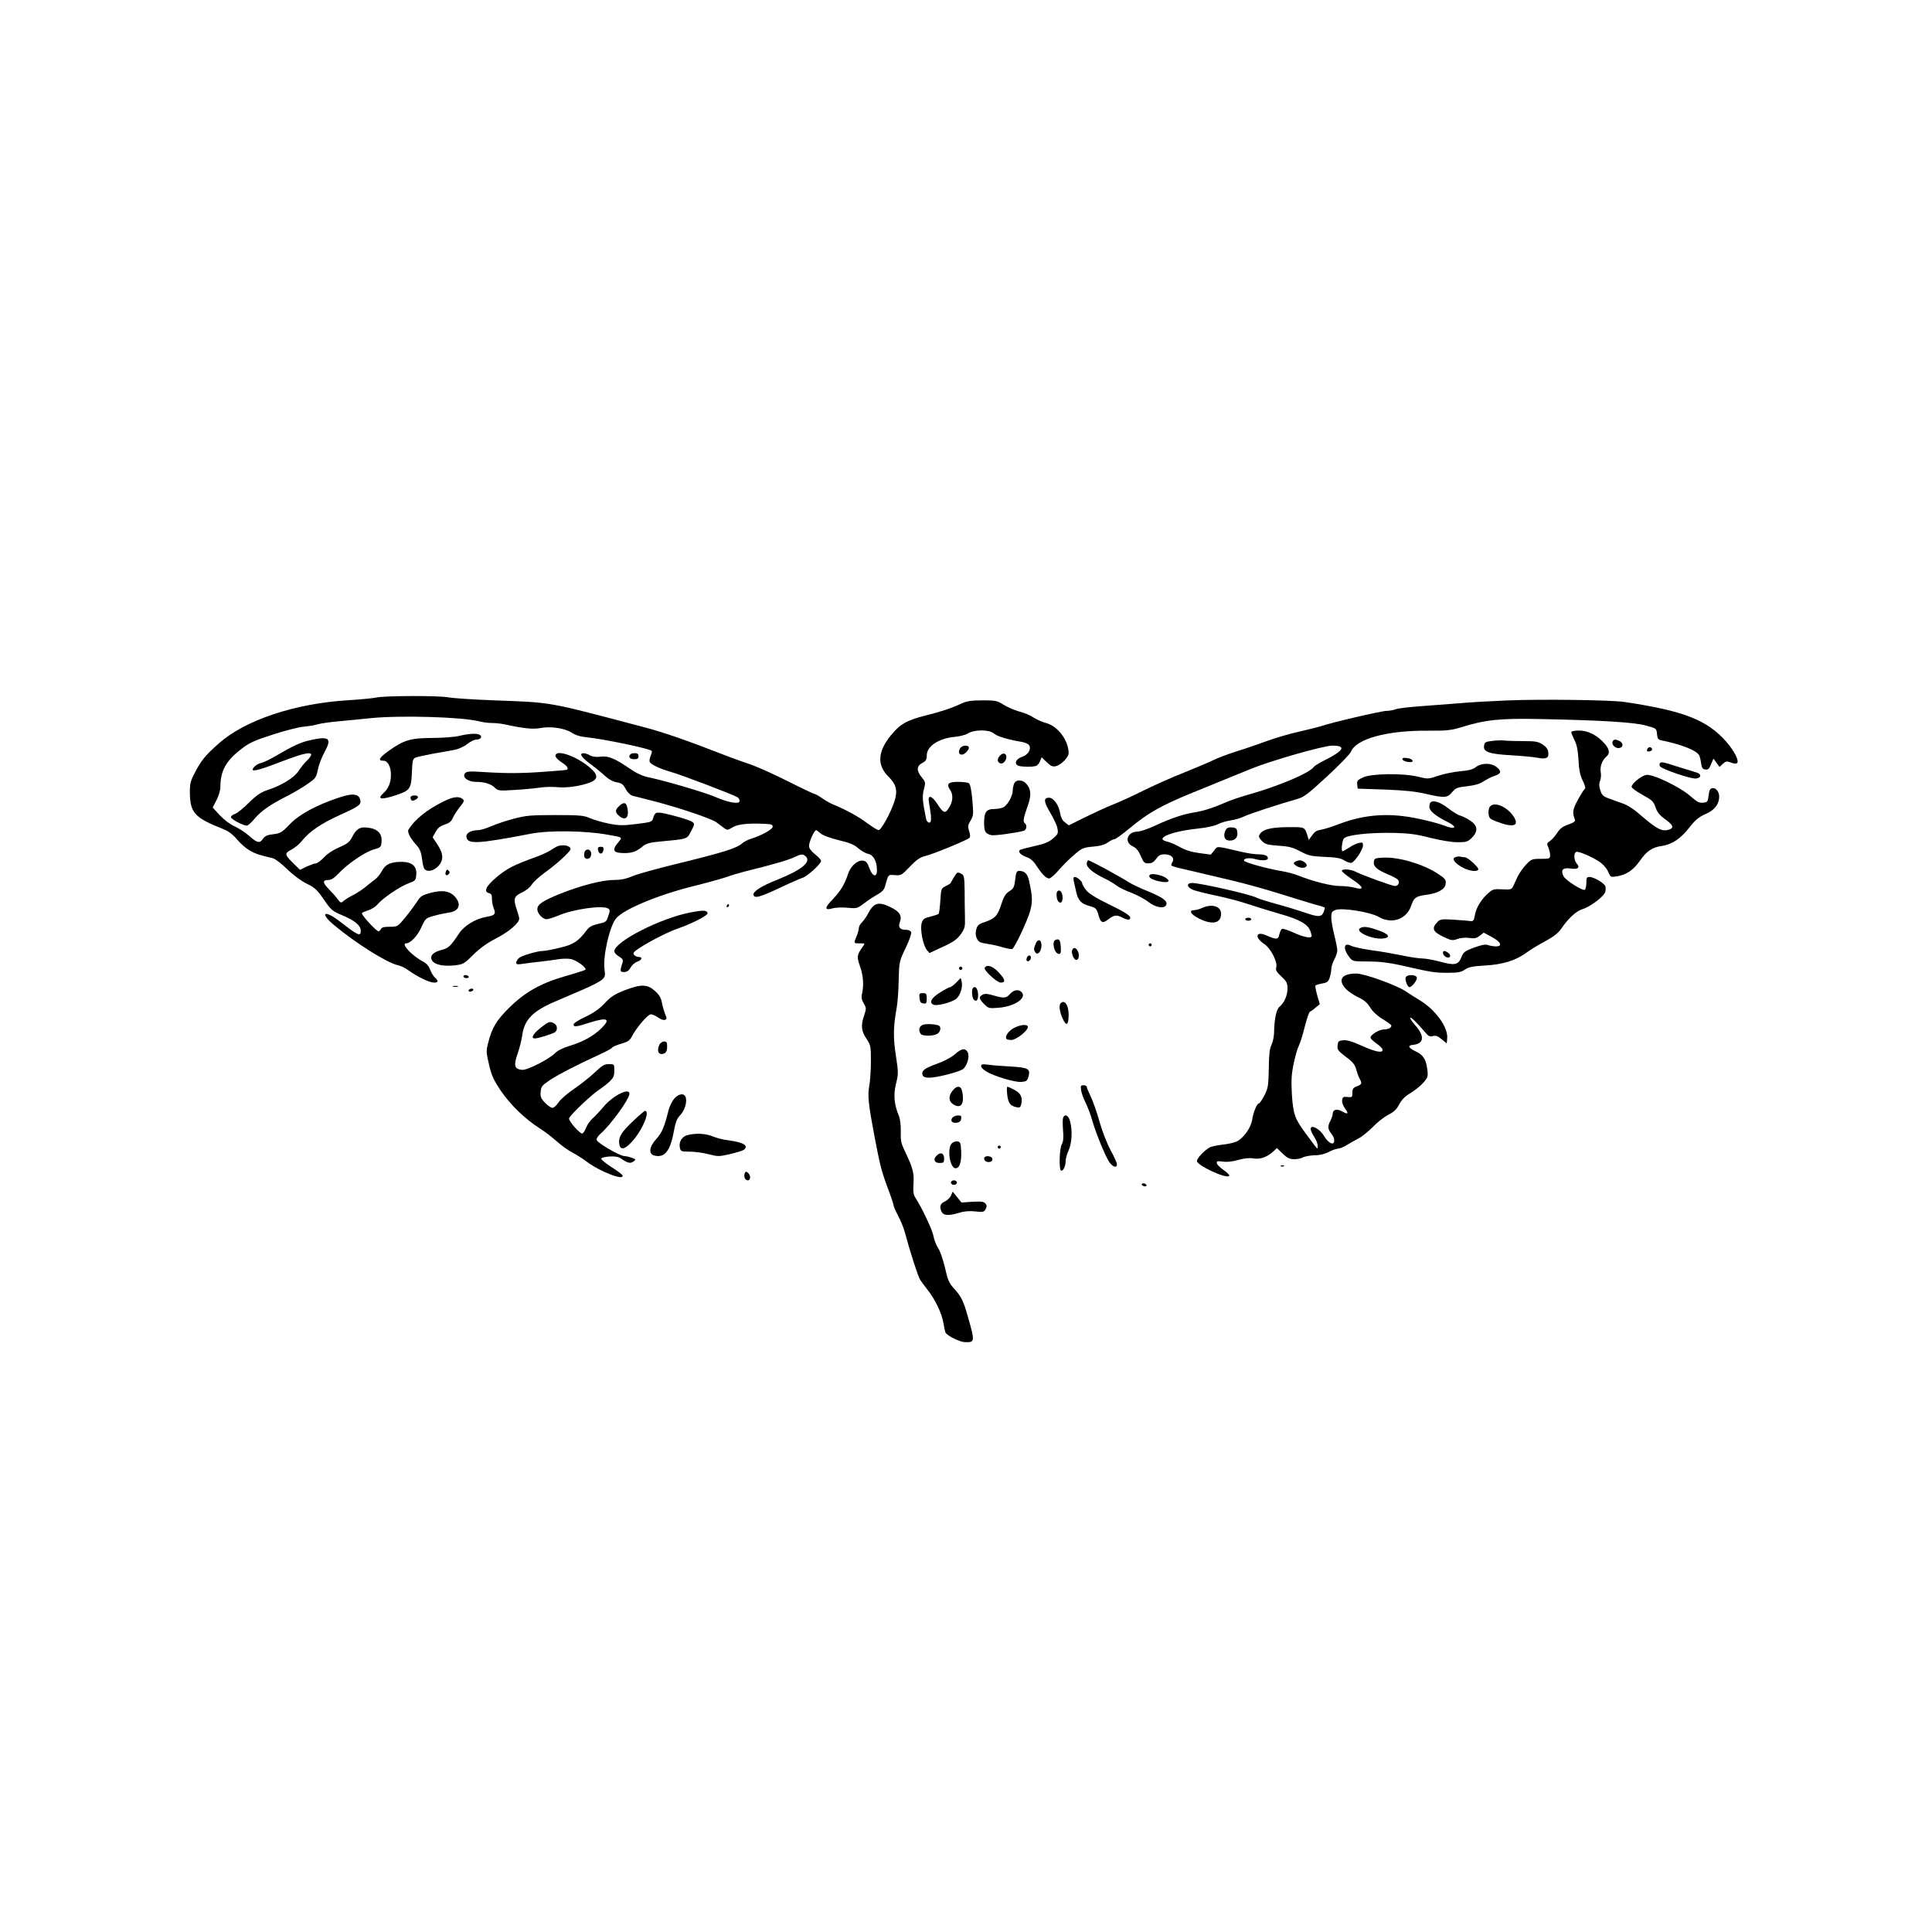 <?xml version="1.0" standalone="no"?>
<!DOCTYPE svg PUBLIC "-//W3C//DTD SVG 20010904//EN"
 "http://www.w3.org/TR/2001/REC-SVG-20010904/DTD/svg10.dtd">
<svg version="1.0" xmlns="http://www.w3.org/2000/svg"
 width="1280pt" height="1280pt" viewBox="0 0 1280 1280"
 preserveAspectRatio="xMidYMid meet">
<g transform="translate(0,1280) scale(0.1,-0.1)"
fill="#000000" stroke="none">
<path d="M2495 8179 c-22 -5 -105 -13 -185 -18 -356 -21 -688 -132 -862 -288
-89 -78 -117 -114 -160 -198 -27 -52 -31 -70 -30 -134 3 -127 34 -160 219
-233 36 -14 64 -35 93 -69 22 -27 60 -60 83 -73 38 -22 64 -31 151 -51 17 -3
59 -35 98 -73 41 -40 94 -79 131 -97 53 -26 69 -41 113 -105 48 -70 56 -77
124 -105 82 -35 120 -67 120 -101 0 -41 -16 -34 -141 63 -101 77 -133 56 -37
-25 149 -124 352 -251 425 -267 17 -3 50 -19 71 -35 58 -42 138 -80 167 -80
30 0 32 11 5 35 -10 9 -24 33 -30 51 -8 22 -23 40 -43 51 -75 38 -155 123
-116 123 28 0 74 48 100 105 27 60 29 62 86 78 32 9 76 18 98 21 64 9 83 51
44 99 -33 43 -86 53 -165 32 -58 -16 -68 -22 -91 -59 -15 -22 -49 -69 -77
-103 -51 -62 -51 -63 -104 -63 -37 0 -54 -4 -58 -15 -4 -8 -11 -15 -16 -15
-15 0 -119 113 -110 121 4 4 24 12 44 19 21 6 48 24 60 39 33 40 146 117 203
138 48 18 50 20 53 60 4 55 -29 83 -98 83 -72 0 -108 -17 -130 -61 -11 -21
-32 -46 -46 -56 -14 -10 -42 -32 -62 -49 -21 -17 -57 -41 -82 -54 -25 -12 -53
-30 -64 -39 -17 -15 -19 -14 -40 13 -11 16 -38 46 -59 67 -41 42 -41 59 0 59
17 0 39 14 67 44 59 63 175 142 232 158 47 13 49 15 52 54 4 52 -28 84 -93 91
-52 6 -75 -8 -105 -68 -15 -28 -32 -41 -83 -63 -40 -17 -79 -43 -101 -67 -20
-21 -44 -39 -53 -39 -9 0 -36 -10 -61 -21 l-44 -22 -40 39 c-63 62 -65 70 -19
94 22 11 55 38 72 60 51 63 127 114 250 170 131 59 144 69 135 103 -10 39 -51
43 -143 12 -149 -50 -263 -112 -324 -177 -51 -53 -61 -59 -109 -65 -39 -4 -55
-12 -67 -29 -21 -33 -38 -30 -91 17 -26 23 -69 51 -97 64 -29 12 -71 44 -98
73 l-48 52 26 50 c14 27 25 65 25 84 0 110 37 176 143 257 51 39 87 55 207 93
79 26 171 49 205 52 33 3 74 10 92 16 18 5 78 14 135 19 57 5 153 15 213 21
199 20 605 8 720 -21 22 -6 59 -11 83 -11 24 0 62 -4 85 -9 119 -26 187 -34
234 -25 70 14 164 0 210 -30 26 -17 59 -27 103 -31 114 -12 412 -74 428 -90 3
-2 -1 -18 -8 -34 -6 -16 -9 -35 -5 -40 10 -17 65 -43 130 -62 76 -21 424 -154
453 -172 6 -5 12 -15 12 -24 0 -23 -74 -11 -158 26 -68 30 -338 109 -444 131
-38 7 -79 26 -120 54 -106 72 -146 89 -197 83 -30 -4 -55 -1 -71 8 -14 8 -33
14 -42 15 -34 0 -17 -27 45 -73 34 -25 78 -61 98 -80 23 -21 51 -36 75 -40 32
-5 43 -13 59 -44 12 -22 30 -40 45 -45 14 -3 72 -18 130 -33 160 -40 390 -117
425 -142 16 -12 40 -30 52 -39 21 -15 25 -15 55 4 34 21 98 29 211 24 47 -2
57 -5 56 -19 0 -18 -74 -59 -149 -82 -19 -6 -43 -20 -55 -30 -33 -30 -125 -59
-403 -127 -145 -35 -290 -75 -322 -89 -42 -18 -78 -25 -122 -25 -77 0 -217
-36 -356 -91 -116 -47 -152 -71 -152 -103 0 -28 35 -66 61 -66 11 0 47 11 80
25 99 42 292 69 328 46 13 -8 13 -15 1 -50 -12 -38 -16 -41 -67 -52 -40 -9
-60 -20 -76 -42 -56 -74 -87 -95 -178 -116 -48 -12 -97 -21 -109 -21 -38 0
-144 -31 -162 -47 -10 -9 -18 -23 -18 -31 0 -12 9 -13 48 -7 26 4 81 11 122
15 41 5 94 12 117 16 23 3 57 4 75 0 36 -6 108 -59 96 -71 -3 -3 -64 -23 -135
-43 -163 -47 -268 -107 -374 -213 -81 -81 -109 -128 -134 -225 -15 -58 -14
-66 5 -148 17 -72 30 -101 79 -174 64 -93 160 -186 256 -247 33 -21 84 -60
114 -87 30 -27 76 -60 103 -74 27 -14 70 -41 96 -61 86 -65 252 -129 236 -90
-2 6 -36 32 -75 56 -38 25 -68 50 -66 55 2 6 27 12 55 14 39 2 60 -2 80 -16
41 -28 58 -32 79 -17 17 13 17 14 -8 23 -14 6 -38 12 -55 13 -34 4 -173 85
-181 106 -3 8 7 25 25 41 69 61 192 230 192 266 0 42 -108 -12 -170 -85 -25
-30 -58 -65 -73 -78 -16 -13 -35 -41 -44 -62 -8 -22 -20 -39 -26 -39 -17 0
-87 80 -87 99 0 18 155 165 210 199 14 9 40 29 58 46 26 25 32 37 32 73 0 43
0 43 -36 43 -30 0 -45 -9 -92 -54 -32 -30 -93 -79 -137 -109 -44 -29 -91 -70
-104 -90 -13 -20 -32 -37 -41 -37 -9 0 -31 15 -49 34 -27 28 -32 40 -29 72 3
35 9 43 58 76 55 37 186 105 331 171 42 19 79 39 83 45 3 6 31 18 61 27 44 12
58 22 71 48 30 58 106 147 126 147 10 0 32 -10 48 -21 16 -12 36 -19 45 -16
14 6 14 10 1 40 -7 19 -17 53 -21 75 -5 30 -17 51 -46 77 -50 45 -91 46 -201
4 -66 -26 -91 -42 -132 -86 -36 -38 -73 -64 -128 -90 -43 -20 -78 -42 -78 -50
0 -19 18 -17 110 13 116 36 138 24 73 -40 -51 -50 -124 -90 -209 -115 -42 -13
-80 -31 -94 -46 -39 -41 -187 -117 -222 -113 -50 5 -56 28 -29 106 13 37 27
93 31 124 15 105 71 161 228 227 37 16 114 49 170 73 57 24 115 54 129 66 22
20 24 27 18 71 -12 87 36 293 79 339 55 61 280 154 510 211 89 22 189 50 221
61 33 12 85 27 115 35 188 46 294 77 335 97 35 17 50 20 63 12 58 -37 -5 -93
-182 -164 -101 -40 -158 -76 -154 -98 6 -26 39 -18 177 47 69 33 137 62 150
66 29 9 121 92 121 111 0 7 -18 27 -40 44 -27 22 -40 40 -40 56 0 26 35 104
47 104 4 0 17 -10 29 -21 14 -13 60 -30 119 -45 73 -17 105 -30 131 -54 20
-17 49 -34 66 -37 35 -7 58 -50 58 -108 0 -52 -30 -43 -51 15 -13 37 -22 46
-44 48 -34 4 -80 -37 -96 -87 -22 -68 -51 -116 -101 -168 -57 -58 -57 -77 -1
-61 21 6 66 7 99 4 60 -6 64 -5 110 30 26 20 66 46 88 58 26 14 43 31 48 49
25 88 20 82 67 79 40 -3 45 -1 99 56 45 47 67 62 103 71 49 11 277 105 292
120 6 6 5 23 -2 44 -10 30 -9 39 9 70 20 33 20 43 12 137 -6 68 -14 105 -23
111 -8 5 -40 9 -72 9 -65 0 -79 -14 -53 -52 22 -30 20 -76 -4 -115 -28 -47
-38 -44 -83 25 -34 52 -62 57 -53 10 18 -102 19 -138 3 -138 -9 0 -19 10 -21
23 -25 123 -27 151 -15 197 12 46 11 49 -14 80 -36 43 -35 75 3 95 25 13 30
22 30 50 0 61 79 113 184 123 34 3 74 13 91 24 42 25 141 25 169 -1 20 -19 98
-42 184 -56 24 -4 46 -14 51 -24 15 -26 -9 -63 -49 -76 -37 -12 -52 -42 -28
-56 15 -10 99 -12 123 -3 9 4 21 18 26 32 l10 25 34 -33 c27 -26 39 -31 61
-26 35 9 84 59 84 87 0 82 -72 179 -150 199 -25 6 -61 23 -82 36 -20 14 -62
32 -95 40 -32 9 -79 29 -104 45 -42 27 -53 29 -140 29 -74 0 -104 -5 -139 -21
-66 -31 -136 -54 -236 -79 -125 -31 -172 -58 -231 -131 -88 -107 -94 -197 -18
-273 54 -53 64 -94 40 -168 -24 -73 -87 -188 -104 -188 -7 0 -41 21 -75 46
-58 44 -150 94 -226 124 -19 8 -53 27 -74 42 -21 15 -44 28 -50 28 -5 0 -85
38 -176 84 -91 46 -205 97 -255 114 -49 16 -142 50 -205 75 -209 81 -363 135
-485 167 -659 174 -607 165 -999 180 -137 5 -274 14 -305 20 -66 12 -419 11
-476 -1z"/>
<path d="M9975 8159 c-99 -4 -236 -12 -305 -18 -69 -5 -186 -14 -260 -20 -74
-5 -148 -14 -163 -20 -16 -6 -44 -11 -63 -11 -32 0 -379 -81 -431 -101 -12 -4
-75 -20 -140 -35 -65 -14 -160 -42 -212 -61 -52 -19 -144 -51 -205 -70 -61
-19 -132 -46 -157 -59 -26 -13 -114 -50 -196 -83 -83 -33 -204 -87 -270 -120
-65 -33 -155 -74 -199 -91 -43 -17 -127 -56 -186 -85 l-107 -53 -26 20 c-16
12 -27 34 -31 59 -9 56 -44 104 -74 104 -38 0 -35 -27 9 -101 22 -37 44 -83
47 -103 6 -32 3 -38 -29 -66 -28 -24 -57 -36 -122 -50 -47 -11 -91 -22 -97
-26 -17 -11 6 -36 47 -49 21 -7 43 -26 60 -53 39 -60 66 -87 86 -87 9 0 38 25
63 55 26 30 72 76 103 102 51 44 60 48 125 54 48 4 78 13 98 28 16 11 35 21
43 21 8 0 52 32 98 70 124 104 213 154 424 240 105 43 215 88 245 100 30 12
91 37 135 55 136 56 484 155 542 155 94 0 78 -32 -49 -96 -36 -18 -69 -38 -72
-43 -26 -41 -228 -127 -436 -186 -47 -13 -105 -33 -130 -43 -102 -44 -160 -63
-220 -73 -81 -13 -163 -40 -269 -90 -46 -21 -98 -39 -116 -39 -66 0 -89 -69
-32 -96 25 -12 40 -30 55 -65 18 -43 24 -49 50 -49 23 0 36 8 52 30 16 23 29
30 55 30 44 0 69 -24 53 -50 -7 -11 -9 -22 -6 -25 4 -4 42 -15 85 -24 43 -10
98 -23 123 -29 25 -6 113 -27 195 -46 83 -20 222 -58 310 -86 88 -28 191 -59
228 -70 38 -10 71 -20 73 -23 3 -2 -1 -16 -7 -31 -15 -33 -36 -33 -130 0 -41
14 -123 39 -182 55 -60 16 -120 35 -135 43 -45 22 -370 96 -424 96 -39 0 -36
-28 5 -45 17 -7 87 -25 155 -39 68 -14 165 -40 215 -57 51 -17 145 -46 211
-65 124 -35 180 -67 197 -111 5 -13 9 -29 9 -34 0 -18 -51 -9 -117 21 -37 17
-72 29 -79 26 -6 -2 -14 -19 -18 -36 -7 -36 -18 -37 -87 -7 -70 31 -79 -14
-12 -58 41 -27 87 -116 79 -151 -6 -22 0 -32 34 -64 34 -32 40 -43 40 -79 0
-46 -22 -96 -53 -121 -21 -18 -35 -83 -36 -173 -1 -26 -8 -62 -17 -79 -12 -23
-17 -64 -18 -157 -2 -115 -5 -131 -29 -178 -15 -29 -31 -53 -36 -53 -13 0 -38
-59 -45 -108 -8 -55 -60 -126 -106 -146 -19 -8 -61 -17 -94 -20 -32 -4 -68
-11 -80 -17 -35 -19 -86 -72 -86 -91 0 -29 193 -119 213 -99 5 5 -9 20 -35 38
-23 16 -44 36 -46 46 -3 14 3 16 40 11 27 -4 64 0 101 11 39 11 74 15 102 10
47 -7 90 9 133 48 l22 21 38 -37 c30 -29 46 -37 76 -37 20 0 47 5 59 12 12 7
47 13 77 14 35 0 70 9 95 23 22 11 49 21 60 21 11 0 38 11 60 25 22 13 58 34
80 45 22 12 63 46 92 75 28 30 74 65 100 79 37 18 56 36 73 69 16 31 39 54 76
76 28 17 66 47 84 68 29 33 32 41 27 83 -9 71 -26 100 -77 124 -52 25 -57 40
-15 44 69 8 74 57 14 126 -23 26 -39 50 -36 53 6 6 44 -32 99 -96 21 -26 31
-31 52 -25 19 5 34 -1 58 -22 l33 -27 3 32 c8 75 -80 195 -188 258 -25 15 -63
39 -85 54 -59 41 -275 119 -329 119 -98 0 -126 -42 -68 -103 15 -16 51 -40 80
-54 39 -18 61 -37 80 -68 16 -26 45 -54 78 -74 29 -17 56 -37 60 -42 9 -14
-14 -29 -46 -29 -31 0 -90 -35 -90 -54 0 -7 18 -25 40 -40 22 -14 40 -33 40
-42 0 -23 -52 -12 -148 32 -52 24 -88 34 -112 32 -31 -3 -35 -6 -38 -34 -3
-28 3 -37 55 -76 46 -34 60 -52 68 -83 6 -22 16 -50 23 -62 17 -31 15 -37 -18
-50 -25 -9 -30 -17 -30 -43 0 -29 -2 -31 -32 -28 -28 3 -33 0 -36 -21 -2 -13
6 -37 18 -53 27 -37 22 -44 -17 -22 -34 20 -63 13 -63 -13 0 -10 -7 -31 -15
-47 -20 -37 -19 -56 5 -86 20 -25 25 -51 14 -63 -11 -11 -41 11 -62 47 -25 43
-79 75 -88 52 -3 -8 6 -32 20 -53 14 -21 26 -49 26 -63 -1 -29 9 -39 -81 83
-71 96 -81 125 -90 257 -5 94 -3 131 12 204 10 49 26 103 35 120 9 17 26 74
39 126 13 52 28 96 35 98 6 2 23 14 37 27 l27 22 -17 58 c-9 32 -14 61 -12 65
3 4 22 10 44 14 32 5 41 11 50 37 6 18 11 44 11 58 0 15 9 43 20 64 11 20 20
47 20 60 0 13 -9 59 -20 102 -11 43 -20 96 -20 117 0 33 4 40 28 49 43 17 233
-14 287 -46 87 -50 185 -16 215 76 17 51 30 61 96 70 82 11 128 37 132 74 3
28 -3 35 -61 72 -97 61 -253 106 -353 101 -55 -3 -59 -5 -62 -29 -4 -30 22
-52 98 -84 25 -10 51 -24 59 -31 18 -16 7 -44 -17 -44 -19 0 -217 72 -264 96
-31 16 -88 19 -88 4 0 -5 32 -31 70 -57 76 -50 81 -73 14 -54 -22 6 -65 11
-98 11 -56 0 -179 31 -276 70 -25 10 -74 23 -110 29 -93 15 -244 57 -248 69
-5 15 35 21 71 11 47 -13 87 -11 87 5 0 18 -22 26 -68 26 -20 0 -65 7 -101 15
-182 42 -162 41 -187 10 l-22 -27 -76 10 c-52 7 -93 20 -129 40 -28 16 -67 33
-84 36 -88 20 23 67 200 86 58 6 114 18 135 29 21 11 60 22 87 26 28 4 66 15
85 25 34 17 239 84 350 115 48 13 72 31 201 150 80 74 152 148 159 164 35 86
237 142 510 140 122 -1 156 3 215 21 166 52 260 62 535 56 399 -8 615 -21 695
-43 69 -19 70 -19 73 -56 3 -31 8 -38 30 -42 134 -28 228 -65 249 -98 4 -6 10
-30 13 -52 4 -32 10 -41 28 -43 18 -3 26 4 38 34 l16 38 20 -27 20 -28 22 20
c19 18 26 19 54 9 46 -18 56 -2 31 49 -11 23 -39 63 -62 89 -127 144 -280 204
-672 263 -92 14 -562 20 -790 10z"/>
<path d="M10410 7950 c0 -6 10 -30 21 -53 16 -30 23 -67 27 -132 3 -67 11
-102 28 -137 13 -26 20 -49 15 -53 -5 -3 -26 -35 -46 -72 -36 -65 -39 -86 -21
-133 5 -11 -7 -20 -44 -33 -38 -13 -56 -28 -74 -56 -13 -20 -34 -44 -47 -53
-21 -14 -22 -18 -11 -42 6 -15 12 -38 12 -51 0 -24 -3 -25 -62 -25 -58 0 -63
-2 -97 -38 -20 -21 -44 -56 -55 -77 -10 -22 -24 -51 -30 -65 -11 -23 -16 -25
-72 -22 -53 3 -64 1 -90 -22 -46 -38 -84 -98 -92 -147 -7 -39 -11 -44 -32 -41
-14 2 -64 6 -111 9 -81 5 -88 3 -108 -18 -37 -40 -28 -62 39 -94 56 -27 63
-28 96 -16 22 8 53 10 78 7 34 -5 48 -3 69 14 l27 21 52 -28 c62 -33 76 -63
29 -63 -16 0 -40 4 -53 9 -16 6 -42 1 -92 -17 -62 -23 -71 -30 -84 -64 -20
-51 -45 -56 -142 -29 -42 11 -95 21 -117 21 -22 0 -84 9 -139 21 -54 11 -145
27 -201 34 -56 8 -115 21 -132 29 -49 26 -55 -20 -10 -77 20 -26 24 -27 122
-27 73 0 133 -7 212 -24 209 -48 230 -51 315 -51 70 0 91 4 115 21 24 17 50
22 130 27 120 6 209 34 279 86 27 20 83 54 125 76 55 30 84 52 106 84 49 71
99 116 143 129 48 15 138 82 147 112 3 11 4 28 1 38 -7 21 -77 62 -105 62 -18
0 -21 -6 -21 -39 0 -22 -5 -43 -10 -46 -15 -9 -130 64 -142 91 -19 41 -4 57
46 50 50 -8 67 5 42 33 -19 21 -21 70 -3 77 17 6 120 -39 164 -73 19 -14 41
-42 49 -61 14 -34 15 -34 56 -28 63 10 109 41 152 102 45 65 81 90 145 99 68
10 125 48 183 122 41 52 63 70 108 90 59 25 90 65 90 116 0 32 -23 60 -46 55
-14 -2 -20 -14 -24 -48 -5 -42 -7 -45 -37 -48 -25 -3 -41 6 -82 42 -69 62
-253 150 -295 142 -34 -7 -96 -58 -96 -79 0 -8 32 -31 72 -53 64 -35 73 -44
86 -82 11 -33 26 -52 63 -79 51 -36 61 -56 33 -67 -51 -20 -83 -3 -214 110
-26 23 -68 49 -91 58 -24 8 -66 24 -94 34 -43 15 -52 23 -62 55 -9 27 -10 45
-2 64 6 15 8 42 4 60 -6 34 11 79 39 102 23 19 20 45 -11 82 -48 56 -110 89
-170 89 -30 0 -53 -5 -53 -10z"/>
<path d="M3045 7925 c-27 -7 -107 -14 -177 -14 -150 -1 -190 -13 -292 -85 -64
-46 -75 -66 -36 -66 29 0 50 -39 50 -93 0 -52 -16 -91 -49 -121 -46 -41 -17
-47 80 -15 96 32 103 42 108 149 2 72 6 92 20 99 9 5 59 16 111 26 52 9 118
21 147 26 31 6 66 22 89 40 20 16 47 29 60 29 28 0 42 19 23 31 -19 12 -74 9
-134 -6z"/>
<path d="M2050 7895 c-58 -13 -110 -37 -224 -104 -38 -22 -81 -43 -97 -46 -15
-3 -35 -15 -44 -25 -35 -39 10 -31 168 30 197 76 248 79 180 10 -16 -15 -40
-45 -55 -68 -29 -45 -116 -98 -208 -127 -41 -14 -70 -33 -120 -82 -36 -36 -77
-70 -92 -75 -16 -5 -28 -15 -28 -22 0 -13 81 -56 105 -56 8 0 31 21 52 46 42
51 104 94 221 153 42 22 102 57 132 79 51 35 56 42 66 94 6 30 26 82 44 115
51 93 32 108 -100 78z"/>
<path d="M9885 7891 c-45 -5 -50 -9 -53 -34 -5 -39 36 -53 183 -61 66 -4 140
-11 163 -15 65 -13 84 -5 80 32 -2 23 -13 38 -37 54 -30 20 -47 23 -131 23
-54 0 -110 2 -126 4 -16 2 -51 1 -79 -3z"/>
<path d="M10686 7891 c-15 -24 20 -56 49 -45 21 8 19 31 -4 44 -24 12 -38 13
-45 1z"/>
<path d="M6360 7840 c-21 -38 13 -55 43 -22 24 26 21 42 -8 42 -14 0 -29 -8
-35 -20z"/>
<path d="M10915 7839 c-10 -15 1 -23 20 -15 9 3 13 10 10 16 -8 13 -22 13 -30
-1z"/>
<path d="M3680 7792 c0 -9 18 -28 40 -42 22 -14 40 -30 40 -37 0 -16 18 -13
-140 -25 -155 -12 -259 -13 -415 -3 -93 6 -113 5 -124 -8 -21 -26 19 -57 72
-57 57 0 101 -14 126 -39 20 -20 29 -21 124 -15 56 3 131 10 167 15 36 6 90 7
121 4 60 -7 159 7 221 32 52 21 51 50 -2 96 -92 79 -230 126 -230 79z"/>
<path d="M4177 7803 c-17 -16 -5 -33 23 -33 23 0 30 4 30 20 0 14 -7 20 -23
20 -13 0 -27 -3 -30 -7z"/>
<path d="M6626 7795 c-21 -21 -20 -44 0 -52 11 -4 22 1 31 13 26 36 0 70 -31
39z"/>
<path d="M9292 7768 c3 -7 19 -14 37 -16 24 -3 32 0 29 10 -3 7 -19 14 -37 16
-24 3 -32 0 -29 -10z"/>
<path d="M10996 7742 c-2 -4 -2 -13 2 -19 12 -19 204 -84 237 -81 37 4 40 30
5 40 -14 4 -68 21 -120 37 -101 33 -116 36 -124 23z"/>
<path d="M9778 7718 c-20 -16 -48 -23 -105 -28 -43 -4 -108 -17 -145 -30 -66
-22 -69 -22 -132 -6 -98 24 -307 22 -364 -4 -38 -17 -43 -23 -40 -47 l3 -28
180 -6 c130 -5 205 -13 269 -28 125 -29 145 -28 177 11 24 28 34 32 99 39 51
6 83 15 109 32 20 14 53 30 74 37 44 14 47 31 11 59 -35 28 -100 27 -136 -1z"/>
<path d="M6720 7611 c-5 -11 -10 -31 -10 -46 0 -39 -37 -105 -66 -115 -14 -6
-40 -10 -59 -10 -50 0 -65 -21 -65 -89 0 -61 7 -74 48 -84 21 -5 166 15 215
29 19 6 23 39 6 50 -13 8 -8 39 21 118 24 67 21 110 -11 144 -25 27 -65 29
-79 3z"/>
<path d="M2720 7517 c0 -21 11 -27 31 -16 27 14 23 29 -6 29 -14 0 -25 -6 -25
-13z"/>
<path d="M2940 7491 c-112 -55 -193 -121 -234 -188 -9 -15 13 -58 53 -102 23
-25 31 -47 37 -90 3 -31 11 -62 16 -68 18 -22 58 -14 89 16 39 40 39 83 -3
146 l-32 48 20 35 c14 26 30 39 60 49 31 10 45 22 54 44 7 16 28 49 46 72 31
38 32 43 17 55 -25 18 -62 13 -123 -17z"/>
<path d="M9477 7483 c-4 -3 -7 -17 -7 -29 0 -26 39 -59 119 -99 71 -35 56 -55
-20 -25 -30 12 -105 32 -168 45 -193 42 -357 31 -531 -35 -41 -16 -92 -32
-113 -36 -38 -7 -45 -11 -72 -49 l-14 -20 -6 20 c-22 68 -16 65 -122 65 -105
0 -163 -11 -188 -36 -20 -21 -19 -31 8 -58 19 -19 37 -24 107 -29 67 -4 95
-11 144 -37 54 -29 73 -33 161 -37 77 -3 107 -8 132 -24 19 -12 40 -18 48 -15
23 9 75 87 75 114 0 21 -3 23 -27 17 -16 -3 -45 -17 -65 -31 -21 -13 -40 -24
-43 -24 -11 0 -4 67 8 84 17 24 167 41 331 38 104 -3 151 -9 243 -33 70 -17
140 -29 179 -29 59 0 68 3 95 29 43 43 40 81 -10 114 -22 15 -51 29 -65 33
-15 3 -52 26 -83 50 -52 41 -98 55 -116 37z"/>
<path d="M4102 7460 c-29 -27 -28 -44 4 -69 42 -33 66 -1 48 67 -8 27 -24 28
-52 2z"/>
<path d="M9871 7456 c-7 -8 -11 -29 -9 -47 3 -30 9 -35 53 -52 112 -43 155
-30 112 35 -44 65 -127 99 -156 64z"/>
<path d="M4344 7412 c-6 -4 -14 -19 -17 -33 -6 -24 -12 -26 -109 -38 -89 -11
-114 -11 -183 2 -44 9 -100 25 -125 36 -40 18 -65 21 -230 21 -164 0 -196 -3
-275 -24 -50 -13 -117 -35 -150 -50 -33 -14 -72 -26 -87 -26 -43 0 -78 -18
-78 -39 0 -57 66 -54 425 15 121 24 361 21 510 -6 104 -18 100 -16 71 -51 -45
-53 -34 -71 44 -71 52 1 78 11 121 47 20 16 47 24 105 29 193 18 185 15 213
70 24 46 24 49 7 61 -16 12 -130 46 -201 59 -16 3 -35 3 -41 -2z"/>
<path d="M8120 7300 c-17 -32 -9 -64 17 -68 39 -6 65 16 61 51 -3 28 -7 32
-35 35 -24 2 -34 -2 -43 -18z"/>
<path d="M3690 7192 c-8 -4 -27 -15 -42 -25 -15 -10 -55 -29 -90 -42 -155 -56
-199 -79 -265 -134 -73 -61 -91 -98 -54 -108 17 -4 21 -13 20 -37 0 -17 5 -46
12 -64 16 -38 8 -47 -51 -57 -69 -12 -143 -57 -177 -107 -58 -87 -71 -100
-119 -112 -58 -15 -81 -42 -59 -73 19 -26 78 -37 153 -28 51 6 60 12 116 68
43 43 89 77 153 110 87 45 153 102 153 131 0 7 -7 33 -15 56 -26 75 -21 92 33
117 27 13 54 34 65 52 10 17 48 52 84 78 84 60 173 142 173 158 0 23 -55 33
-90 17z"/>
<path d="M3962 7168 c2 -13 10 -23 18 -23 8 0 16 10 18 23 3 17 -2 22 -18 22
-16 0 -21 -5 -18 -22z"/>
<path d="M3877 7163 c-4 -3 -7 -17 -7 -30 0 -29 36 -32 45 -3 10 31 -17 55
-38 33z"/>
<path d="M9648 7123 c-31 -8 -20 -32 29 -63 46 -29 106 -40 117 -21 7 11 -69
81 -88 81 -8 0 -20 2 -28 4 -7 2 -21 2 -30 -1z"/>
<path d="M7200 7077 c0 -26 43 -61 120 -98 25 -12 59 -32 76 -45 16 -13 61
-35 100 -49 38 -15 89 -42 113 -61 49 -38 107 -47 118 -18 9 25 -24 49 -122
89 -49 20 -106 47 -125 59 -58 38 -258 146 -269 146 -6 0 -11 -10 -11 -23z"/>
<path d="M8580 7090 c-13 -8 -12 -11 5 -24 24 -18 61 -21 71 -4 8 13 -22 38
-45 38 -9 0 -23 -5 -31 -10z"/>
<path d="M2954 7026 c-8 -22 3 -33 18 -18 9 9 9 15 0 24 -9 9 -13 7 -18 -6z"/>
<path d="M6726 6973 c-6 -51 -11 -60 -39 -78 -25 -16 -37 -35 -54 -89 -25 -75
-41 -92 -112 -116 -37 -12 -46 -21 -53 -48 -6 -22 -5 -41 4 -60 11 -23 22 -28
68 -35 30 -4 78 -15 106 -24 29 -8 56 -13 61 -10 18 12 103 193 119 255 16 63
14 96 -8 195 -10 48 -29 67 -66 67 -16 0 -21 -10 -26 -57z"/>
<path d="M6320 6988 c-11 -18 -21 -36 -22 -39 -2 -3 -16 -12 -33 -20 -29 -14
-30 -17 -35 -96 -3 -45 -8 -85 -12 -88 -3 -3 -27 -11 -54 -18 -42 -10 -50 -16
-58 -44 -11 -40 9 -145 34 -176 l18 -21 88 41 c71 32 95 50 119 83 27 38 30
48 28 113 -1 40 -2 118 -2 174 -1 90 -4 104 -20 113 -28 14 -29 14 -51 -22z"/>
<path d="M7616 7002 c-9 -15 14 -30 64 -41 58 -13 81 -1 44 23 -32 21 -99 33
-108 18z"/>
<path d="M7114 6963 c4 -16 11 -48 16 -72 13 -57 32 -78 89 -94 42 -12 46 -16
59 -60 14 -51 27 -57 63 -29 40 31 58 33 96 12 24 -12 41 -16 47 -10 17 17
-13 38 -140 100 -87 43 -131 70 -149 94 -14 18 -25 37 -25 43 0 14 -34 43 -49
43 -9 0 -11 -8 -7 -27z"/>
<path d="M7000 6876 c0 -35 10 -56 26 -56 14 0 19 36 8 64 -10 25 -34 19 -34
-8z"/>
<path d="M5799 6806 c-13 -6 -33 -29 -44 -51 -11 -23 -30 -51 -42 -63 -13 -12
-23 -30 -23 -41 0 -10 -7 -35 -15 -54 -20 -48 -20 -47 21 -47 36 0 36 0 20
-22 -39 -55 -41 -65 -18 -131 22 -62 26 -124 13 -182 -6 -21 -2 -39 11 -62 18
-30 18 -35 4 -78 -24 -68 -20 -106 14 -156 28 -42 30 -49 30 -150 0 -58 -5
-132 -11 -164 -12 -63 -5 -123 33 -325 38 -199 47 -235 87 -344 23 -60 41
-114 41 -121 0 -7 14 -39 31 -71 17 -33 37 -81 44 -109 32 -121 87 -292 102
-315 9 -14 31 -43 48 -65 49 -61 95 -156 105 -219 5 -31 12 -61 15 -66 13 -21
94 -61 127 -62 67 -2 68 2 21 167 -31 109 -44 135 -93 189 -32 35 -41 55 -59
136 -12 52 -32 111 -45 130 -13 20 -27 55 -31 79 -7 41 -77 189 -119 254 -15
22 -17 41 -14 95 5 71 -4 105 -60 222 -22 45 -26 67 -24 123 1 40 -4 82 -12
102 -32 77 -38 139 -20 214 17 68 16 77 -1 190 -18 120 -17 187 6 316 6 33 12
115 13 182 3 121 4 124 46 212 24 49 40 97 37 105 -4 9 -18 16 -35 16 -39 0
-53 16 -41 48 15 40 4 66 -41 91 -59 33 -94 41 -121 27z"/>
<path d="M4815 6800 c-3 -5 -1 -10 4 -10 6 0 11 5 11 10 0 6 -2 10 -4 10 -3 0
-8 -4 -11 -10z"/>
<path d="M7965 6785 c-16 -8 -40 -14 -52 -15 -40 0 -25 -28 30 -55 88 -45 147
-33 147 31 0 50 -60 68 -125 39z"/>
<path d="M4575 6755 c-199 -38 -505 -194 -505 -258 0 -9 14 -24 31 -34 23 -14
29 -23 24 -38 -19 -60 -18 -65 9 -65 19 0 32 8 44 30 9 16 29 34 45 39 31 11
36 31 8 31 -10 0 -24 6 -30 14 -10 12 -2 21 43 50 68 44 186 103 241 122 100
35 206 89 203 104 -4 20 -28 21 -113 5z"/>
<path d="M8250 6710 c0 -5 9 -10 20 -10 11 0 20 5 20 10 0 6 -9 10 -20 10 -11
0 -20 -4 -20 -10z"/>
<path d="M9010 6650 c-34 -23 81 -75 151 -68 56 5 43 30 -31 55 -72 25 -98 27
-120 13z"/>
<path d="M6993 6573 c-28 -11 -7 -93 23 -93 12 0 14 10 12 47 -3 46 -11 56
-35 46z"/>
<path d="M6860 6544 c-12 -31 -12 -35 -1 -53 15 -24 41 6 41 45 0 42 -26 47
-40 8z"/>
<path d="M7610 6540 c0 -5 5 -10 10 -10 6 0 10 5 10 10 0 6 -4 10 -10 10 -5 0
-10 -4 -10 -10z"/>
<path d="M7103 6504 c-7 -18 12 -64 27 -64 17 0 23 30 12 56 -13 27 -30 31
-39 8z"/>
<path d="M9560 6485 c0 -8 9 -19 19 -25 27 -14 40 9 16 27 -24 17 -35 17 -35
-2z"/>
<path d="M6803 6455 c-3 -9 -3 -18 0 -21 9 -9 27 6 27 22 0 19 -19 18 -27 -1z"/>
<path d="M6356 6391 c-4 -5 -2 -12 3 -15 5 -4 12 -2 15 3 4 5 2 12 -3 15 -5 4
-12 2 -15 -3z"/>
<path d="M6524 6388 c-9 -15 81 -98 106 -98 34 0 31 19 -11 65 -41 45 -80 58
-95 33z"/>
<path d="M3070 6330 c0 -5 9 -10 21 -10 11 0 17 5 14 10 -3 6 -13 10 -21 10
-8 0 -14 -4 -14 -10z"/>
<path d="M9313 6324 c-6 -17 12 -64 25 -64 17 0 54 49 49 64 -8 21 -66 21 -74
0z"/>
<path d="M6336 6291 c-17 -17 -35 -31 -41 -31 -6 0 -36 -16 -68 -36 -58 -36
-74 -68 -41 -81 25 -9 122 17 150 40 27 24 44 78 35 115 l-6 23 -29 -30z"/>
<path d="M3003 6263 c9 -2 23 -2 30 0 6 3 -1 5 -18 5 -16 0 -22 -2 -12 -5z"/>
<path d="M6440 6231 c0 -39 9 -61 26 -61 15 0 19 45 8 74 -11 28 -34 18 -34
-13z"/>
<path d="M3105 6240 c-3 -5 1 -10 9 -10 8 0 18 5 21 10 3 6 -1 10 -9 10 -8 0
-18 -4 -21 -10z"/>
<path d="M6692 6215 c-25 -29 -40 -30 -110 -10 -39 12 -57 13 -72 5 -27 -15
-25 -26 10 -62 30 -30 32 -30 103 -24 101 10 179 63 147 101 -19 23 -54 18
-78 -10z"/>
<path d="M6092 6188 c2 -25 8 -34 26 -36 19 -3 22 1 22 32 0 32 -3 36 -26 36
-23 0 -25 -3 -22 -32z"/>
<path d="M7027 6153 c-13 -12 -7 -58 14 -103 24 -52 39 -42 39 28 0 63 -27
102 -53 75z"/>
<path d="M3581 5990 c-49 -39 -66 -70 -38 -70 22 0 121 31 135 42 18 16 15 46
-7 58 -29 15 -35 13 -90 -30z"/>
<path d="M6113 6010 c-24 -10 -29 -35 -14 -59 10 -16 81 -17 110 -1 21 11 28
44 13 54 -19 11 -88 15 -109 6z"/>
<path d="M6717 5989 c-35 -19 -60 -54 -50 -71 2 -5 17 -8 34 -8 31 0 109 61
109 86 0 20 -48 17 -93 -7z"/>
<path d="M4370 5881 c-23 -45 -5 -78 33 -59 11 6 17 20 17 43 0 28 -4 35 -20
35 -10 0 -24 -9 -30 -19z"/>
<path d="M6326 5815 c-22 -20 -72 -46 -119 -63 -84 -30 -105 -47 -94 -76 4
-11 18 -16 44 -16 48 0 190 36 220 55 30 20 49 84 34 114 -16 29 -40 26 -85
-14z"/>
<path d="M6500 5737 c0 -9 15 -24 33 -35 52 -32 192 -74 234 -70 33 3 39 7 47
35 14 52 -1 60 -117 67 -56 3 -123 8 -149 12 -39 5 -48 3 -48 -9z"/>
<path d="M7163 5575 c3 -19 17 -57 31 -84 13 -28 33 -78 42 -113 24 -85 88
-241 114 -278 23 -33 50 -40 50 -14 0 9 -18 50 -40 90 -23 41 -56 124 -75 191
-18 65 -45 141 -59 169 -14 29 -26 57 -26 63 0 6 -10 11 -21 11 -19 0 -21 -4
-16 -35z"/>
<path d="M6311 5574 c-28 -36 -27 -70 4 -90 51 -33 76 1 60 83 -7 41 -35 44
-64 7z"/>
<path d="M6673 5548 c7 -57 19 -73 59 -83 23 -6 28 -3 34 19 11 44 -3 74 -46
96 -21 11 -42 20 -46 20 -4 0 -4 -23 -1 -52z"/>
<path d="M4466 5520 c-14 -17 -30 -50 -36 -73 -28 -113 -44 -151 -81 -192 -49
-53 -54 -101 -13 -111 68 -17 106 32 129 164 10 55 20 81 39 101 31 32 48 84
40 118 -9 33 -46 30 -78 -7z"/>
<path d="M4199 5377 c-80 -75 -101 -108 -97 -150 5 -48 32 -47 81 5 70 73 128
209 90 208 -4 0 -38 -29 -74 -63z"/>
<path d="M6310 5395 c-17 -21 -1 -38 31 -33 16 2 25 11 27 26 3 18 -1 22 -21
22 -14 0 -30 -7 -37 -15z"/>
<path d="M7043 5394 c-3 -8 -3 -46 0 -82 4 -49 2 -74 -8 -92 -16 -28 -20 -165
-6 -175 13 -8 31 27 31 62 0 15 9 48 20 72 22 48 26 133 9 194 -10 38 -35 50
-46 21z"/>
<path d="M4552 5279 c-36 -11 -57 -48 -47 -86 5 -21 11 -23 66 -23 33 0 89 -8
124 -17 61 -16 68 -16 142 1 43 10 84 23 91 28 35 28 -2 50 -108 64 -29 3 -74
15 -98 25 -46 20 -116 23 -170 8z"/>
<path d="M6306 5225 c-33 -33 -13 -165 25 -165 27 0 40 42 37 114 -3 53 -6 61
-24 64 -12 2 -29 -4 -38 -13z"/>
<path d="M6610 5200 c0 -5 5 -10 10 -10 6 0 10 5 10 10 0 6 -4 10 -10 10 -5 0
-10 -4 -10 -10z"/>
<path d="M6206 5144 c-26 -25 -16 -49 19 -49 27 0 30 3 30 30 0 35 -24 45 -49
19z"/>
<path d="M6520 5125 c0 -9 7 -18 15 -21 23 -9 45 3 39 21 -8 20 -54 20 -54 0z"/>
<path d="M8488 5073 c7 -3 16 -2 19 1 4 3 -2 6 -13 5 -11 0 -14 -3 -6 -6z"/>
<path d="M4934 5026 c-8 -22 2 -46 21 -46 19 0 20 34 0 50 -12 10 -16 9 -21
-4z"/>
<path d="M6300 4965 c0 -8 9 -15 20 -15 11 0 20 7 20 15 0 8 -9 15 -20 15 -11
0 -20 -7 -20 -15z"/>
<path d="M7565 4950 c3 -5 13 -10 21 -10 8 0 12 5 9 10 -3 6 -13 10 -21 10 -8
0 -12 -4 -9 -10z"/>
<path d="M6300 4878 c-7 -15 -26 -32 -41 -39 -31 -12 -37 -36 -19 -70 13 -23
47 -24 115 -4 34 11 68 13 106 9 52 -6 58 -4 69 15 9 17 9 26 -2 38 -10 12
-27 14 -85 11 l-73 -5 -29 36 -29 36 -12 -27z"/>
</g>
</svg>
